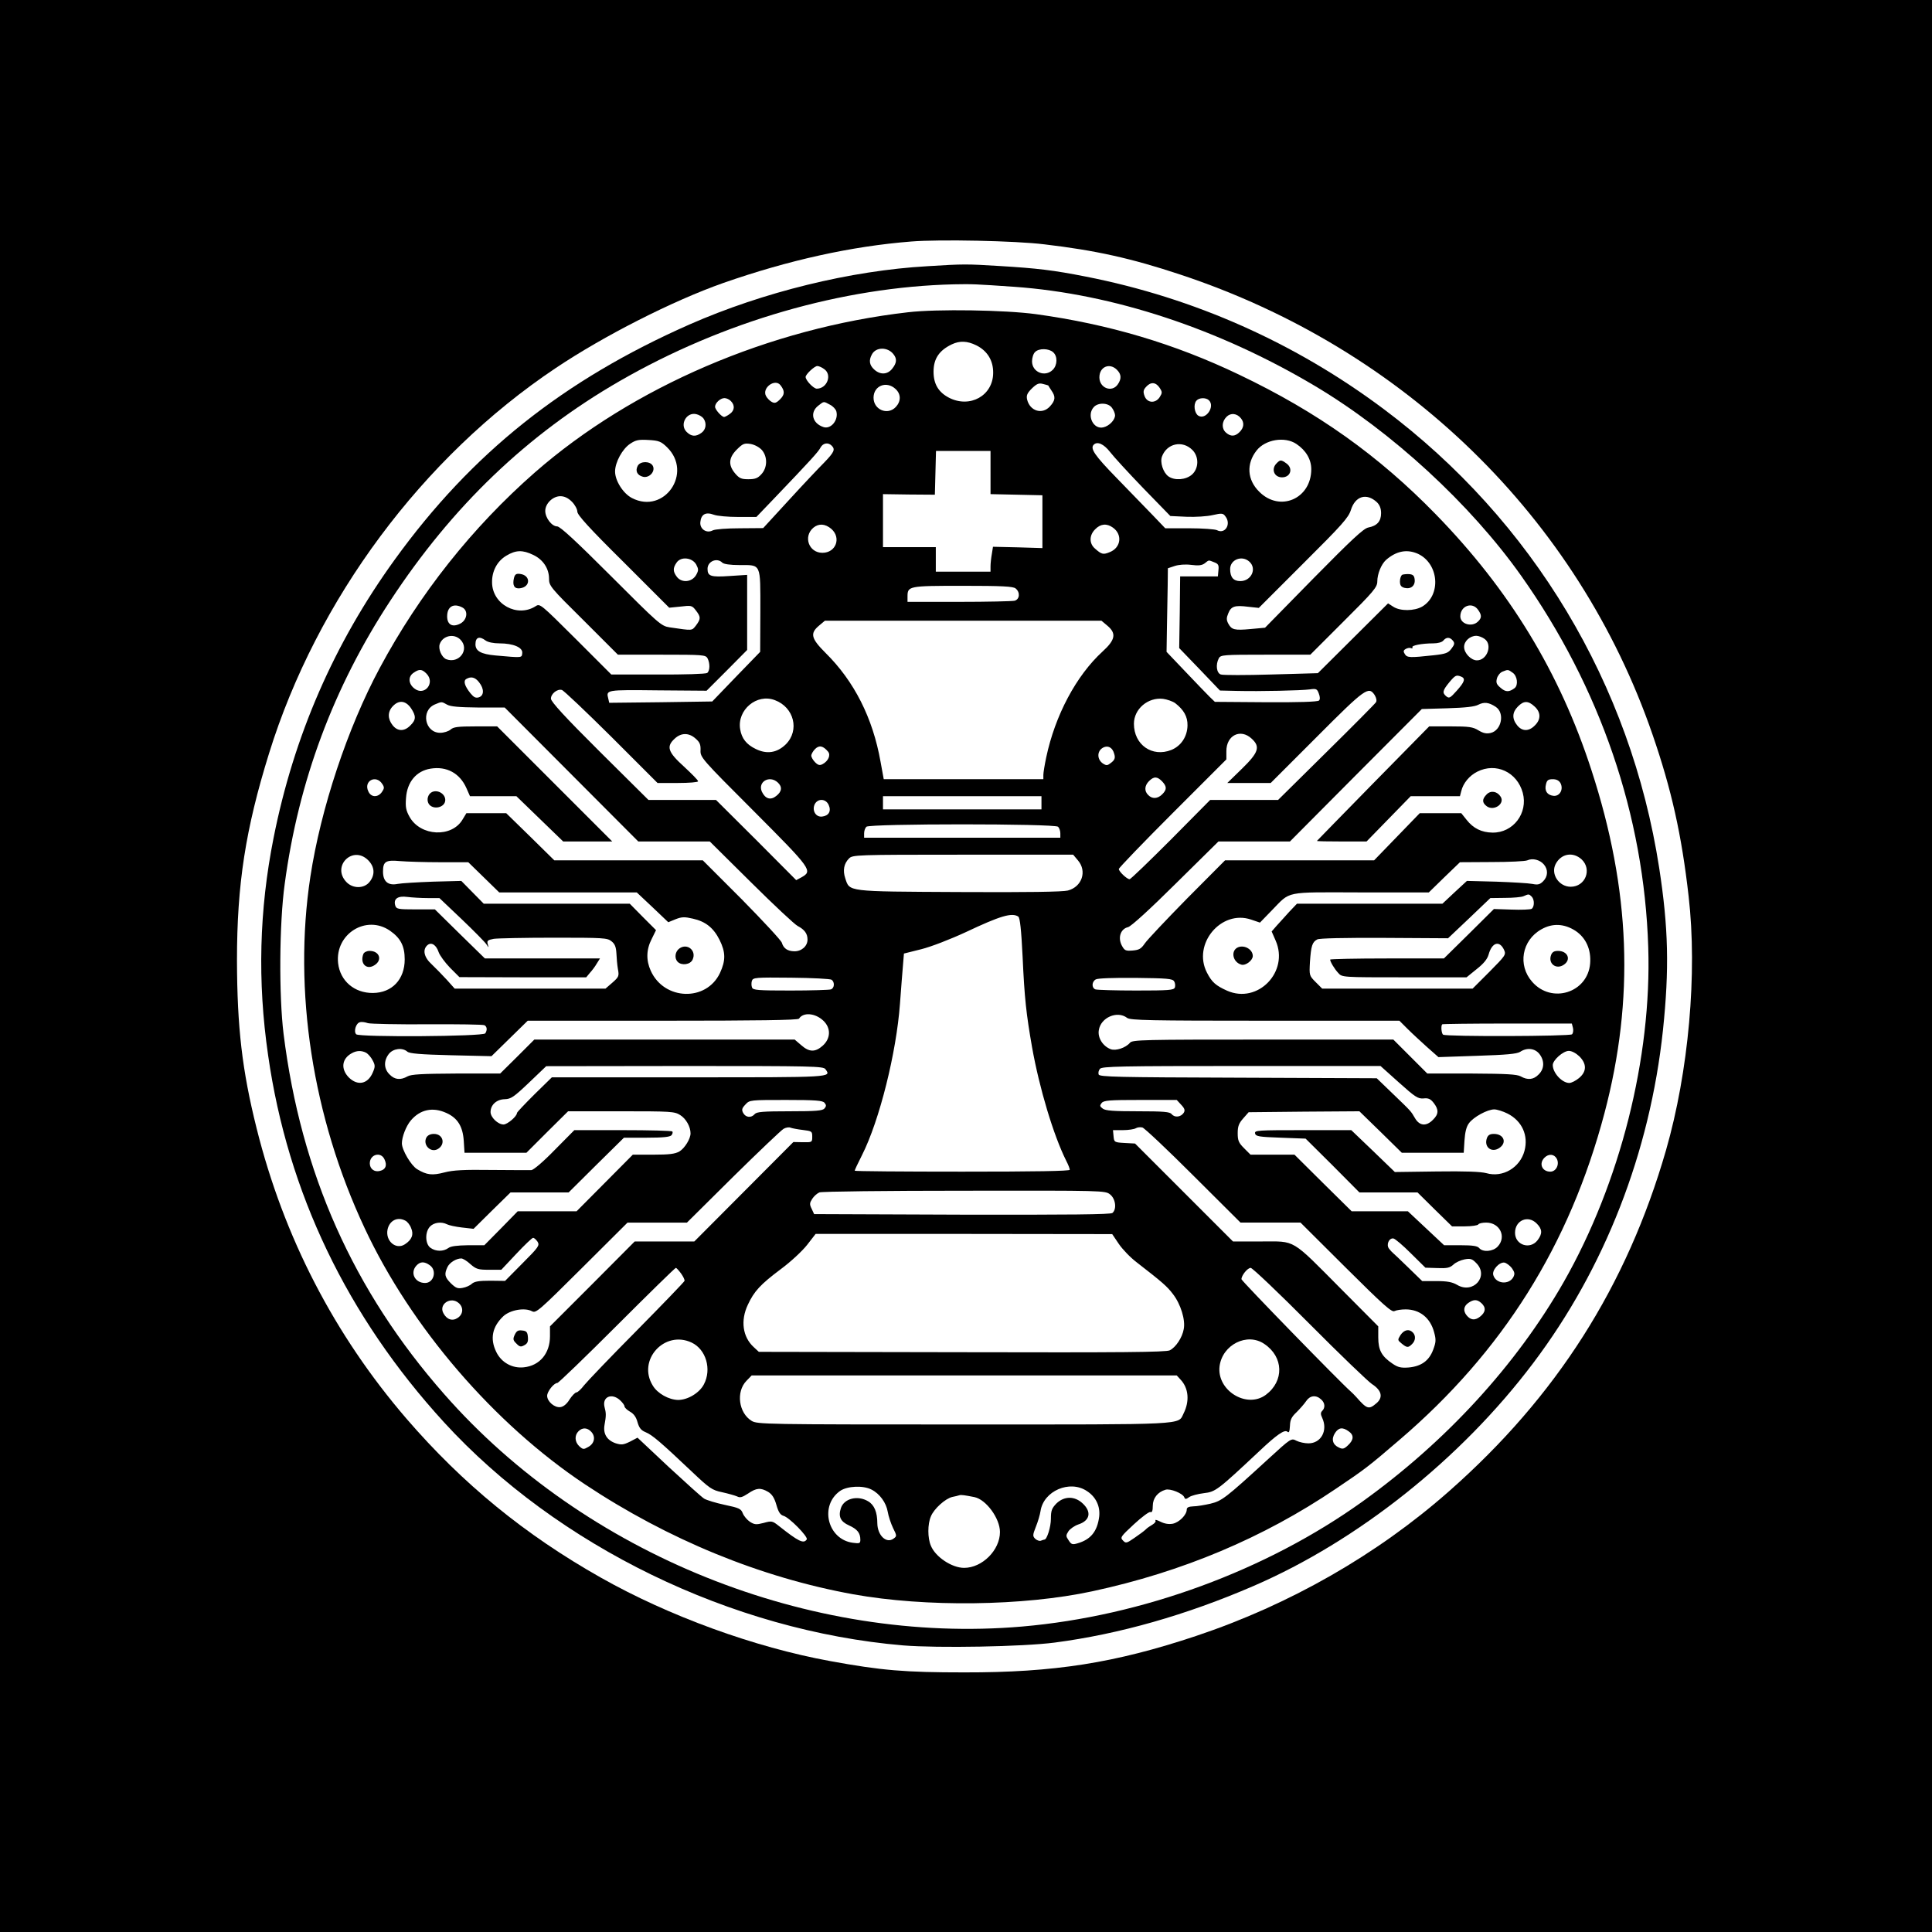<?xml version="1.0" standalone="no"?>
<!DOCTYPE svg PUBLIC "-//W3C//DTD SVG 20010904//EN"
 "http://www.w3.org/TR/2001/REC-SVG-20010904/DTD/svg10.dtd">
<svg version="1.0" xmlns="http://www.w3.org/2000/svg"
 width="1024pt" height="1024pt" viewBox="0 0 1024 1024"
 preserveAspectRatio="xMidYMid meet">
<g transform="translate(0,1024) scale(0.1,-0.1)"
fill="#000000" stroke="none">
<path d="M0 5120 l0 -5120 5120 0 5120 0 0 5120 0 5120 -5120 0 -5120 0 0
-5120z m5535 3825 c272 -32 461 -74 720 -160 1188 -393 2108 -1289 2504 -2439
100 -290 154 -530 191 -856 47 -408 0 -930 -120 -1347 -208 -720 -580 -1305
-1150 -1807 -381 -336 -844 -601 -1341 -767 -429 -143 -751 -194 -1229 -193
-314 0 -437 10 -710 60 -401 73 -856 239 -1215 442 -404 228 -733 498 -1030
842 -383 445 -651 963 -795 1540 -77 308 -103 535 -104 890 0 403 45 695 170
1097 253 816 813 1570 1519 2042 255 171 621 357 888 451 346 121 680 195 997
220 150 12 552 4 705 -15z"/>
<path d="M4915 8829 c-406 -23 -870 -137 -1261 -309 -668 -295 -1153 -681
-1561 -1245 -323 -446 -536 -937 -643 -1476 -76 -382 -86 -760 -29 -1152 104
-728 419 -1384 932 -1945 601 -657 1525 -1106 2434 -1183 184 -15 634 -7 803
15 343 45 698 146 1054 300 553 239 1100 674 1482 1181 379 502 619 1116 688
1765 34 325 29 543 -20 860 -151 975 -670 1840 -1459 2431 -470 352 -1005 590
-1580 703 -172 34 -258 44 -455 56 -179 11 -192 11 -385 -1z m460 -109 c524
-37 1086 -223 1595 -526 408 -243 824 -627 1092 -1005 420 -593 652 -1271 674
-1969 19 -586 -149 -1250 -448 -1775 -251 -439 -623 -845 -1066 -1163 -510
-366 -1168 -608 -1805 -663 -1126 -97 -2317 382 -3062 1231 -483 549 -760
1173 -852 1910 -25 203 -23 585 6 795 73 545 259 1043 559 1500 329 502 727
883 1216 1165 548 316 1182 499 1771 513 99 2 117 1 320 -13z"/>
<path d="M4813 8585 c-734 -84 -1460 -396 -1978 -849 -331 -290 -612 -644
-822 -1036 -171 -318 -313 -746 -368 -1107 -92 -603 11 -1273 288 -1863 245
-524 685 -1036 1167 -1357 441 -293 931 -494 1422 -583 383 -69 902 -63 1268
16 475 102 906 283 1290 543 153 103 172 117 336 258 550 470 903 1034 1088
1733 160 606 138 1183 -69 1818 -168 518 -434 955 -825 1356 -304 312 -627
542 -1042 740 -342 164 -692 268 -1078 321 -162 22 -524 28 -677 10z m361
-175 c59 -29 91 -81 90 -147 -1 -120 -123 -188 -234 -131 -56 29 -82 73 -82
138 0 69 30 113 97 145 42 20 82 18 129 -5z m-438 -48 c19 -24 17 -46 -7 -76
-25 -32 -64 -34 -96 -4 -25 23 -29 48 -12 79 21 41 85 41 115 1z m846 11 c24
-21 23 -68 -2 -93 -41 -41 -110 -13 -110 45 0 18 7 41 16 49 20 21 73 20 96
-1z m-1214 -89 c44 -30 16 -104 -39 -104 -17 0 -59 44 -59 62 0 14 47 58 62
58 8 0 24 -7 36 -16z m1552 -4 c24 -24 25 -48 4 -78 -31 -44 -97 -19 -97 38 0
56 54 79 93 40z m-1783 -82 c23 -30 23 -49 -2 -74 -20 -20 -29 -23 -45 -14
-11 6 -24 20 -30 31 -23 43 48 95 77 57z m1419 -1 c0 -1 8 -13 17 -27 23 -33
21 -52 -8 -84 -41 -45 -106 -25 -121 36 -5 22 0 34 25 59 26 25 37 30 59 24
15 -4 27 -7 28 -8z m590 -12 c15 -23 15 -27 0 -51 -23 -34 -67 -30 -80 8 -8
22 -6 32 9 48 24 27 51 25 71 -5z m-1399 -7 c29 -27 29 -65 1 -95 -43 -46
-118 -15 -118 49 0 64 69 91 117 46z m-873 -64 c22 -22 20 -50 -6 -68 -12 -9
-26 -16 -30 -16 -13 0 -48 39 -48 54 0 20 28 46 50 46 10 0 26 -7 34 -16z
m2534 4 c33 -33 -17 -106 -57 -81 -20 13 -27 59 -10 79 14 17 51 18 67 2z
m-2009 -23 c16 -8 31 -24 34 -36 12 -46 -30 -97 -70 -82 -58 20 -71 77 -27
112 32 25 28 25 63 6z m1495 -17 c9 -12 16 -30 16 -39 0 -25 -31 -57 -62 -64
-53 -13 -90 64 -51 107 23 26 78 24 97 -4z m-2166 -55 c19 -26 14 -60 -10 -77
-30 -22 -54 -20 -79 5 -38 38 -1 106 51 94 14 -3 31 -13 38 -22z m2850 -1 c18
-23 15 -49 -8 -72 -24 -24 -47 -25 -72 -3 -24 21 -23 58 3 84 22 22 55 19 77
-9z m-3043 -152 c139 -135 -13 -358 -185 -270 -47 24 -90 92 -90 141 0 49 39
120 80 147 30 20 45 23 97 20 55 -3 67 -8 98 -38z m3336 17 c51 -34 79 -82 79
-134 0 -157 -167 -229 -276 -119 -64 63 -69 148 -14 218 46 59 150 76 211 35z
m-2833 -32 c31 -36 30 -94 -3 -129 -19 -21 -33 -26 -69 -26 -37 0 -48 5 -70
31 -37 44 -34 83 9 126 32 32 40 35 73 30 22 -4 46 -17 60 -32z m370 23 c20
-20 14 -34 -40 -90 -29 -29 -114 -119 -188 -200 l-135 -147 -123 -1 c-70 0
-132 -5 -144 -11 -33 -18 -70 7 -66 44 4 41 28 55 71 39 18 -7 77 -12 130 -12
l96 0 93 97 c197 206 236 249 247 271 13 24 40 29 59 10z m1475 -33 c19 -25
99 -112 177 -193 l143 -147 86 -4 c47 -2 109 2 139 9 48 11 55 10 67 -7 32
-41 -2 -96 -45 -73 -10 5 -76 10 -146 10 l-128 0 -65 68 c-36 37 -123 127
-193 199 -117 120 -141 156 -121 176 19 19 53 4 86 -38z m437 10 c36 -36 34
-99 -3 -131 -33 -28 -91 -32 -124 -9 -28 20 -46 75 -34 106 26 69 108 87 161
34z m-1070 -120 l0 -114 138 -3 137 -3 0 -140 0 -140 -131 4 -131 3 -6 -38
c-4 -22 -7 -51 -7 -66 l0 -28 -145 0 -145 0 0 65 0 65 -140 0 -140 0 0 140 0
141 138 -2 137 -1 3 116 3 116 144 0 145 0 0 -115z m-2219 -154 c16 -16 29
-40 29 -53 0 -17 63 -87 244 -266 l243 -243 60 6 c57 7 61 6 81 -20 27 -35 27
-45 1 -80 -23 -29 -16 -28 -140 -10 -45 7 -57 18 -310 271 -184 184 -270 264
-286 264 -28 0 -63 45 -63 82 0 39 40 78 80 78 21 0 41 -9 61 -29z m4267 -3
c15 -15 22 -33 22 -58 0 -43 -21 -67 -68 -76 -25 -5 -89 -65 -290 -269 l-257
-262 -76 -7 c-87 -8 -101 -4 -119 29 -10 19 -10 30 0 54 15 38 35 44 106 35
l56 -6 236 236 c206 205 239 242 252 283 23 74 83 92 138 41z m-2892 -141 c54
-47 25 -127 -47 -127 -72 0 -103 86 -48 133 29 24 63 21 95 -6z m1492 7 c52
-36 44 -106 -15 -130 -36 -15 -44 -13 -80 19 -31 27 -30 71 2 102 28 29 61 32
93 9z m-3072 -145 c53 -25 84 -73 84 -126 0 -38 7 -47 183 -221 l182 -182 232
0 c219 0 233 -1 243 -19 14 -27 13 -67 -2 -78 -7 -5 -124 -9 -260 -8 l-248 0
-189 189 c-186 185 -189 188 -212 173 -97 -62 -230 10 -231 126 -1 60 27 113
76 142 50 30 86 31 142 4z m4691 5 c110 -53 122 -219 21 -279 -42 -24 -116
-25 -153 -1 l-28 18 -186 -185 -186 -185 -247 -7 c-135 -4 -255 -4 -267 0 -23
7 -29 52 -11 86 10 18 24 19 248 19 l237 0 177 177 c159 158 178 181 178 211
0 40 21 91 46 114 55 48 112 59 171 32z m-3827 -56 c13 -25 13 -31 0 -55 -22
-39 -76 -44 -102 -11 -22 29 -22 47 -2 76 23 34 83 27 104 -10z m2932 15 c41
-37 10 -103 -48 -103 -37 0 -54 21 -54 64 0 50 63 75 102 39z m-2794 -5 c8 -8
42 -13 91 -13 117 0 111 12 111 -244 l-1 -216 -127 -131 -127 -132 -273 -4
-273 -3 -5 22 c-12 47 -13 47 262 44 l259 -2 108 108 107 108 0 199 0 199 -93
-6 c-100 -7 -117 -1 -117 38 0 40 50 61 78 33z m2607 2 c22 -8 26 -15 23 -42
l-3 -33 -100 0 -100 0 -2 -190 -3 -190 108 -112 108 -113 89 -2 c125 -3 343 2
387 8 34 5 39 3 48 -22 7 -18 7 -31 1 -37 -7 -7 -112 -10 -281 -9 l-271 2 -28
27 c-16 16 -73 75 -128 133 l-100 105 2 130 c1 72 3 171 4 222 l1 91 36 12
c21 7 56 10 87 6 39 -5 57 -3 72 8 24 19 19 18 50 6z m-1052 -139 c25 -20 22
-57 -5 -65 -13 -3 -146 -6 -295 -6 l-273 0 0 27 c0 57 4 58 293 58 209 0 267
-3 280 -14z m-2932 -101 c32 -17 25 -66 -11 -85 -42 -22 -70 -6 -70 38 0 52
34 72 81 47z m5383 -12 c20 -28 20 -43 0 -62 -32 -32 -94 -14 -94 27 0 56 63
79 94 35z m-1965 -84 c49 -41 43 -75 -25 -137 -140 -128 -252 -339 -299 -562
-8 -38 -15 -80 -15 -92 l0 -23 -423 0 -423 0 -17 93 c-41 231 -139 426 -292
577 -76 76 -83 103 -34 144 l31 26 733 0 733 0 31 -26z m-3429 -74 c51 -51 -6
-130 -75 -104 -24 10 -44 55 -34 81 16 44 75 57 109 23z m5428 4 c44 -30 15
-114 -40 -114 -31 0 -68 38 -68 71 0 31 31 59 65 59 11 0 31 -7 43 -16z
m-5294 -9 c12 -9 42 -15 73 -15 74 0 125 -22 121 -52 -3 -25 3 -25 -143 -12
-75 7 -105 23 -105 59 0 38 21 45 54 20z m5126 0 c11 -13 10 -21 -7 -43 -17
-23 -30 -28 -94 -35 -128 -14 -141 -13 -153 6 -9 14 -8 20 4 27 8 5 21 8 28 5
7 -3 11 -1 8 4 -6 10 51 21 110 21 25 0 47 6 54 15 16 19 34 19 50 0z m-5440
-175 c49 -49 -10 -122 -64 -79 -32 25 -34 63 -4 83 30 21 44 20 68 -4z m5758
4 c24 -17 30 -65 10 -81 -29 -22 -48 -22 -74 1 -22 18 -26 28 -20 50 4 15 17
31 29 36 30 12 30 12 55 -6z m-274 -20 c25 -10 19 -28 -23 -75 -34 -38 -40
-42 -55 -30 -23 19 -20 31 15 74 32 38 37 41 63 31z m-5205 -30 c28 -35 27
-71 -1 -80 -17 -5 -27 0 -45 22 -31 39 -38 65 -22 75 25 15 47 10 68 -17z
m701 -289 l245 -245 108 0 c60 0 107 4 107 9 0 6 -34 40 -75 78 -85 77 -95
106 -49 148 34 32 75 32 110 1 22 -19 28 -31 27 -62 -2 -38 4 -45 284 -325
306 -307 311 -315 251 -349 l-28 -15 -212 213 -213 212 -179 0 -179 0 -259
257 c-184 183 -258 264 -258 280 0 26 34 53 58 46 9 -2 127 -114 262 -248z
m4046 221 c9 -15 12 -30 7 -38 -4 -7 -123 -127 -263 -265 l-256 -253 -180 0
-180 0 -208 -210 c-115 -115 -213 -210 -219 -210 -14 0 -57 41 -57 54 0 6 128
139 285 296 l285 285 0 44 c0 84 75 121 134 66 47 -43 37 -73 -51 -159 l-78
-76 115 0 115 0 245 245 c257 258 274 269 306 221z m-3179 -27 c102 -38 132
-160 58 -234 -46 -45 -100 -54 -159 -25 -50 24 -75 56 -83 105 -17 102 88 191
184 154z m2122 -16 c45 -35 66 -71 65 -118 -1 -59 -34 -109 -86 -130 -101 -40
-198 27 -198 139 0 78 74 141 154 132 22 -3 51 -13 65 -23z m-4051 -26 c28
-42 28 -62 -3 -92 -32 -33 -68 -32 -94 1 -27 34 -27 72 1 101 32 34 68 30 96
-10z m192 18 c18 -10 62 -14 165 -15 l140 0 354 -355 354 -355 189 0 190 0
219 -217 c121 -120 232 -224 247 -231 36 -19 52 -40 52 -72 0 -35 -32 -63 -71
-62 -35 1 -56 15 -65 45 -3 12 -99 115 -212 230 l-207 207 -393 0 -394 0 -127
125 -128 125 -105 0 -106 0 -20 -33 c-57 -98 -223 -90 -281 13 -19 34 -23 52
-19 101 6 85 55 143 130 155 85 14 155 -24 190 -103 l19 -43 123 0 123 0 124
-120 124 -120 130 0 130 0 -305 305 -305 305 -114 0 c-94 0 -118 -3 -133 -17
-11 -9 -35 -17 -55 -17 -81 0 -104 117 -29 150 38 16 36 16 66 -1z m5557 -11
c50 -32 32 -126 -27 -139 -22 -5 -39 -1 -64 14 -29 18 -50 21 -147 21 l-114 0
-297 -302 c-164 -167 -297 -304 -298 -305 0 -2 59 -3 131 -3 l132 0 117 120
117 120 131 0 130 0 7 27 c10 42 43 82 85 103 99 50 211 -2 241 -112 29 -108
-51 -213 -161 -211 -57 1 -101 22 -137 68 l-28 35 -110 0 -110 0 -121 -125
-121 -125 -395 0 -395 0 -201 -202 c-110 -112 -211 -219 -224 -238 -20 -29
-30 -35 -65 -38 -38 -3 -43 0 -58 28 -21 42 -5 87 34 96 16 4 114 93 252 230
l227 224 189 0 190 0 349 351 350 351 136 4 c94 3 144 8 164 19 30 15 54 13
91 -11z m207 1 c33 -30 34 -68 1 -100 -32 -33 -68 -32 -94 1 -28 35 -26 69 4
99 31 32 55 32 89 0z m-3745 -239 c15 -18 1 -50 -29 -66 -15 -8 -24 -6 -40 10
-11 11 -20 27 -20 35 0 8 9 24 20 35 22 22 43 17 69 -14z m1517 -13 c6 -20 2
-31 -16 -45 -20 -16 -25 -17 -44 -5 -30 20 -33 61 -5 81 28 19 56 6 65 -31z
m254 -145 c25 -27 25 -43 0 -68 -24 -24 -53 -26 -74 -4 -22 21 -20 50 4 74 26
26 44 25 70 -2z m-4134 -13 c12 -18 11 -24 -2 -43 -21 -30 -58 -29 -72 4 -26
55 41 90 74 39z m2096 8 c25 -23 23 -48 -8 -72 -30 -24 -58 -15 -76 23 -23 52
40 89 84 49z m4149 -4 c17 -33 -4 -71 -38 -67 -33 4 -48 27 -39 61 5 22 12 27
36 27 20 0 33 -7 41 -21z m-2751 -104 l0 -35 -420 0 -420 0 0 35 0 35 420 0
420 0 0 -35z m-1128 -11 c15 -33 1 -58 -35 -62 -34 -4 -55 34 -38 67 17 30 58
28 73 -5z m1216 -116 c7 -7 12 -22 12 -35 l0 -23 -520 0 -520 0 0 23 c0 13 5
28 12 35 17 17 999 17 1016 0z m-3657 -177 c35 -35 38 -77 8 -115 -29 -37 -90
-37 -124 0 -78 84 35 195 116 115z m3763 -2 c48 -57 21 -139 -54 -159 -27 -7
-212 -10 -578 -8 -600 3 -578 1 -602 73 -14 42 -7 78 20 105 19 19 36 20 604
20 l584 0 26 -31z m2669 6 c56 -53 20 -145 -58 -145 -62 0 -107 67 -80 120 29
56 92 67 138 25z m-200 -27 c23 -27 22 -63 -4 -89 -17 -17 -28 -20 -57 -14
-21 4 -107 9 -192 12 l-155 4 -65 -60 -65 -61 -385 0 -386 0 -40 -42 c-21 -24
-52 -57 -67 -74 l-27 -31 21 -48 c73 -165 -94 -338 -257 -266 -60 27 -81 45
-107 96 -78 151 75 335 234 281 l47 -16 63 65 c102 104 61 96 471 95 l361 0
82 80 83 80 168 1 c93 0 178 4 189 9 28 13 67 3 88 -22z m-5849 12 l148 0 82
-80 82 -80 365 0 364 0 84 -79 83 -79 39 16 c33 13 48 13 91 3 68 -15 110 -49
142 -113 32 -65 33 -108 2 -175 -72 -153 -296 -146 -367 12 -25 55 -24 112 5
168 l23 47 -70 70 -69 70 -387 0 -387 0 -59 60 -60 61 -150 -4 c-82 -3 -167
-8 -188 -12 -50 -10 -77 13 -77 65 0 54 14 63 90 56 36 -3 132 -6 214 -6z
m5784 -182 c16 -16 15 -55 0 -65 -7 -4 -55 -6 -107 -4 l-93 3 -132 -131 -133
-131 -301 0 c-166 0 -302 -3 -302 -6 0 -11 23 -50 43 -71 20 -23 21 -23 350
-23 l330 0 53 43 c37 29 57 53 64 78 18 65 58 76 82 24 11 -25 7 -30 -77 -115
l-90 -90 -398 0 -399 0 -34 34 c-35 35 -35 36 -31 108 6 85 12 105 39 119 12
6 140 9 356 8 l337 -2 112 106 112 107 78 1 c43 0 87 4 98 9 27 12 29 12 43
-2z m-5852 -8 l63 0 118 -112 c65 -62 124 -122 131 -133 13 -20 13 -20 7 1 -5
18 0 22 32 28 21 3 165 6 319 6 263 0 283 -1 305 -19 18 -14 24 -30 26 -63 1
-23 4 -61 8 -84 7 -37 5 -42 -29 -72 l-37 -32 -399 0 -400 0 -42 47 c-24 26
-60 63 -80 82 -41 37 -50 78 -22 102 21 17 46 1 59 -38 6 -17 33 -54 60 -82
l50 -50 336 -1 336 0 19 23 c11 12 28 34 37 50 l17 27 -305 0 -305 0 -133 130
-132 130 -102 0 c-94 0 -102 2 -108 20 -11 36 13 53 64 46 24 -3 72 -6 107 -6z
m3131 -98 c9 -6 16 -70 23 -213 10 -220 19 -301 50 -479 39 -219 114 -468 181
-602 11 -21 19 -42 19 -48 0 -7 -182 -10 -570 -10 -313 0 -570 2 -570 5 0 3
17 40 39 83 92 182 182 542 201 802 6 80 13 172 16 205 l5 61 92 23 c52 13
155 53 237 91 182 86 243 104 277 82z m-3330 -75 c56 -39 78 -81 78 -152 0
-106 -67 -177 -168 -178 -98 -1 -174 63 -185 158 -17 155 149 259 275 172z
m6284 -1 c55 -37 83 -99 77 -173 -13 -155 -204 -215 -307 -97 -78 88 -55 220
48 278 59 34 122 31 182 -8z m-3943 -259 c17 -13 15 -44 -4 -51 -9 -3 -105 -6
-214 -6 -174 0 -199 2 -204 16 -4 9 -4 25 -1 35 6 18 19 19 208 17 111 -1 208
-6 215 -11z m1815 -8 c6 -9 7 -24 4 -33 -6 -14 -30 -16 -206 -16 -110 0 -206
3 -215 6 -21 8 -20 41 2 53 10 6 94 9 211 8 166 -2 195 -4 204 -18z m-1859
-209 c41 -39 39 -94 -3 -132 -40 -36 -72 -35 -114 2 l-35 30 -690 0 -690 0
-90 -90 -91 -90 -233 0 c-183 -1 -238 -4 -258 -15 -37 -21 -68 -18 -95 10 -31
30 -32 73 -4 109 23 29 72 35 98 12 12 -10 68 -15 231 -19 l215 -5 96 94 96
94 716 0 c498 0 718 3 722 11 22 35 86 30 129 -11z m1610 15 c17 -13 121 -15
731 -15 l712 0 44 -44 c24 -24 71 -67 103 -96 l60 -53 205 7 c156 5 210 10
228 21 36 24 78 19 102 -11 28 -36 27 -79 -4 -109 -27 -28 -58 -31 -95 -10
-20 11 -75 14 -260 15 l-235 0 -90 90 -90 90 -691 0 c-631 0 -693 -1 -705 -17
-23 -27 -75 -44 -102 -34 -42 16 -70 61 -63 101 10 67 98 105 150 65z m-3708
-34 c160 1 296 -1 302 -5 14 -8 15 -26 4 -43 -11 -17 -668 -21 -684 -5 -15 15
-1 60 20 64 9 3 28 0 42 -5 14 -4 156 -7 316 -6z m6071 -19 c3 -13 1 -28 -5
-34 -11 -11 -666 -13 -683 -2 -9 5 -13 47 -5 55 2 2 158 4 346 4 l341 0 6 -23z
m-6396 -132 c10 -6 26 -24 34 -40 14 -26 14 -34 1 -64 -26 -62 -80 -73 -127
-27 -44 45 -38 100 16 129 25 14 51 15 76 2z m6430 -19 c40 -40 39 -81 -2
-115 -17 -14 -40 -26 -52 -26 -39 1 -87 54 -87 95 0 26 55 75 85 75 16 0 38
-12 56 -29z m-3996 -68 c32 -44 41 -43 -724 -43 l-726 0 -93 -91 c-50 -50 -92
-94 -92 -98 0 -18 -51 -61 -71 -61 -30 0 -69 38 -69 66 0 38 32 67 75 68 33 1
48 11 129 88 l91 87 734 1 c681 0 735 -1 746 -17z m3039 -70 c86 -77 101 -87
130 -85 26 3 38 -2 55 -24 27 -35 27 -59 -4 -89 -35 -36 -71 -33 -95 8 -23 39
-17 33 -120 132 l-83 80 -734 3 c-640 2 -735 4 -740 17 -3 9 0 22 7 30 11 13
109 15 750 15 l737 0 97 -87z m-3044 -108 c10 -12 10 -18 0 -30 -10 -12 -44
-15 -185 -15 -141 0 -175 -3 -185 -15 -18 -21 -47 -19 -61 6 -9 17 -7 25 12
45 22 24 25 24 215 24 158 0 194 -3 204 -15z m1890 -10 c19 -20 22 -30 14 -43
-15 -23 -48 -27 -64 -7 -10 12 -41 15 -179 15 -127 0 -172 3 -186 14 -16 12
-17 16 -6 30 12 14 41 16 205 16 l193 0 23 -25z m-3894 -44 c60 -27 87 -72 92
-148 l4 -63 164 0 164 0 110 110 111 110 281 0 c264 0 283 -1 313 -20 31 -19
55 -62 55 -97 0 -29 -31 -79 -59 -96 -23 -13 -53 -17 -138 -17 l-109 0 -149
-150 -149 -150 -156 0 -156 0 -88 -90 -89 -90 -86 0 c-60 -1 -92 -5 -105 -15
-26 -19 -66 -19 -94 1 -29 20 -31 85 -2 114 21 21 60 26 89 11 9 -5 45 -13 79
-17 l62 -7 98 97 98 96 154 0 154 0 146 145 147 145 120 0 c89 0 123 4 132 13
6 8 8 17 4 20 -3 4 -122 7 -263 7 l-256 0 -104 -105 c-59 -61 -112 -106 -124
-107 -12 0 -106 0 -211 1 -147 2 -203 -1 -249 -13 -65 -17 -94 -14 -145 17
-32 19 -81 102 -81 137 0 34 22 91 47 121 50 59 117 73 189 40z m5624 -3 c77
-39 112 -116 90 -198 -24 -89 -115 -143 -202 -118 -30 8 -111 11 -264 9 l-221
-3 -115 111 -116 111 -257 0 c-239 0 -256 -1 -253 -17 3 -16 20 -19 136 -23
l132 -5 143 -142 142 -143 154 0 154 0 91 -90 92 -90 67 0 c36 0 69 5 72 10 3
6 22 10 42 10 73 0 109 -76 61 -127 -25 -27 -79 -31 -98 -8 -9 11 -34 15 -99
15 l-87 0 -96 90 -96 90 -149 0 -149 0 -152 150 -151 150 -117 0 -116 0 -34
34 c-29 29 -34 41 -34 80 0 36 6 52 29 78 l29 33 294 3 293 2 113 -110 112
-110 164 0 164 0 4 65 c3 44 10 74 24 92 24 33 98 73 134 73 14 0 46 -10 70
-22z m-3735 -87 c48 -6 50 -7 50 -36 0 -29 -1 -30 -50 -29 l-50 1 -263 -264
-262 -263 -158 0 -158 0 -224 -225 -225 -225 0 -52 c0 -91 -54 -156 -138 -165
-61 -7 -120 25 -147 82 -34 70 -21 133 38 189 36 33 113 47 152 26 21 -11 36
2 264 229 l242 241 158 0 157 0 245 243 c135 133 255 247 267 254 12 7 29 10
37 6 8 -3 38 -9 65 -12z m2070 -242 l250 -249 159 0 159 0 240 -239 c199 -198
244 -238 258 -230 10 5 36 9 59 9 75 0 131 -45 151 -121 11 -40 10 -53 -5 -93
-22 -59 -64 -88 -130 -94 -41 -3 -57 1 -85 20 -58 39 -76 72 -76 139 l0 59
-195 196 c-271 273 -240 254 -424 254 l-151 0 -260 260 -259 259 -55 3 c-55 3
-56 4 -59 36 l-3 32 53 0 c29 0 60 5 68 10 8 5 24 7 35 4 11 -3 133 -118 270
-255z m-4287 86 c15 -32 6 -54 -24 -61 -30 -8 -54 11 -54 40 0 48 59 64 78 21z
m6213 4 c16 -30 -3 -69 -34 -69 -44 0 -62 43 -31 74 22 22 51 20 65 -5z
m-2367 -190 c29 -23 36 -78 12 -98 -10 -8 -226 -10 -797 -9 l-784 3 -13 28
c-12 24 -11 31 3 53 9 14 26 29 38 34 12 5 358 9 768 9 740 1 747 1 773 -20z
m-3735 -139 c10 -5 24 -22 30 -39 15 -34 4 -62 -33 -86 -47 -31 -104 17 -92
78 10 48 53 70 95 47z m5996 -15 c30 -30 31 -54 4 -89 -40 -51 -119 -25 -119
40 0 66 69 96 115 49z m-2215 -108 c19 -28 61 -72 94 -97 138 -107 162 -128
193 -169 41 -53 67 -137 57 -186 -8 -45 -42 -96 -74 -112 -20 -10 -253 -12
-1102 -10 l-1076 2 -27 25 c-59 54 -71 141 -31 225 33 71 66 107 174 188 53
39 115 97 140 129 l45 58 786 0 786 -1 35 -52z m-3081 12 c12 -20 7 -28 -80
-115 l-92 -93 -79 1 c-59 0 -83 -4 -97 -16 -9 -9 -31 -19 -49 -22 -26 -5 -36
-1 -62 24 -33 33 -36 48 -19 85 11 25 47 47 74 47 8 0 30 -13 48 -30 31 -27
42 -30 99 -30 l65 0 79 84 c43 46 84 85 89 85 6 1 16 -9 24 -20z m4629 -62
l77 -76 63 -2 c51 -2 66 1 85 18 12 12 39 24 59 28 31 6 41 3 62 -19 70 -69
-15 -167 -101 -116 -26 15 -52 20 -110 20 l-75 0 -74 72 c-41 40 -78 75 -82
78 -4 3 -13 13 -20 22 -16 21 0 57 23 54 9 -1 51 -37 93 -79z m-5200 -63 c39
-27 22 -94 -25 -94 -54 0 -81 54 -46 92 20 22 42 23 71 2z m5735 -15 c15 -22
17 -30 8 -48 -23 -42 -92 -36 -106 10 -9 26 31 71 59 67 10 -2 28 -15 39 -29z
m-4403 -29 c12 -17 20 -34 18 -39 -2 -6 -116 -124 -253 -263 -138 -139 -263
-270 -279 -290 -16 -21 -34 -38 -41 -38 -6 0 -23 -17 -36 -37 -15 -25 -33 -39
-49 -41 -31 -4 -70 30 -70 60 0 23 36 68 54 68 6 0 148 137 316 305 168 168
308 305 312 305 4 0 16 -14 28 -30z m3330 -266 c162 -163 312 -307 332 -320
51 -33 60 -70 24 -101 -41 -35 -50 -33 -108 33 -9 10 -23 24 -30 30 -51 44
-578 585 -578 594 0 20 32 60 49 60 9 0 149 -133 311 -296z m-4508 109 c26
-23 23 -59 -6 -78 -28 -19 -58 -9 -76 25 -26 48 40 91 82 53z m5420 0 c25 -23
23 -48 -8 -72 -27 -21 -50 -18 -71 8 -19 24 -15 48 9 65 29 20 47 20 70 -1z
m-4186 -209 c76 -36 107 -141 65 -221 -23 -45 -85 -83 -137 -83 -49 1 -109 34
-134 76 -84 135 62 296 206 228z m3035 -7 c103 -69 106 -197 8 -270 -102 -75
-261 24 -245 152 15 114 146 180 237 118z m-443 -190 c42 -45 48 -114 15 -179
-30 -61 31 -58 -1165 -58 -1052 0 -1094 1 -1124 19 -69 42 -84 154 -28 212
l28 29 1126 0 1127 0 21 -23z m-2971 -109 c13 -12 23 -26 23 -32 0 -6 13 -19
29 -28 20 -11 33 -29 40 -56 9 -31 19 -43 43 -53 35 -14 81 -54 245 -209 94
-89 107 -98 160 -109 32 -7 67 -17 79 -22 17 -9 28 -5 59 15 44 30 66 32 106
9 21 -13 33 -31 44 -69 11 -39 21 -53 37 -58 30 -7 132 -111 124 -125 -16 -25
-43 -12 -149 72 -33 26 -37 27 -80 15 -39 -10 -48 -9 -72 6 -15 10 -32 30 -38
45 -9 24 -19 29 -96 45 -47 10 -96 25 -109 33 -13 8 -97 84 -188 168 l-165
155 -40 -21 c-35 -17 -45 -18 -75 -9 -47 16 -68 50 -60 97 9 50 9 63 0 96 -13
54 39 76 83 35z m3715 5 c21 -18 23 -44 6 -61 -9 -9 -9 -18 0 -37 31 -67 -6
-135 -73 -135 -20 0 -48 6 -64 14 -27 14 -28 14 -149 -97 -229 -210 -246 -222
-307 -237 -31 -7 -72 -14 -91 -14 -24 -1 -34 -6 -34 -17 0 -28 -40 -68 -74
-75 -22 -4 -44 0 -66 11 -18 9 -29 12 -26 6 4 -5 -4 -15 -16 -22 -12 -7 -29
-18 -36 -26 -7 -7 -34 -27 -59 -44 -42 -29 -46 -30 -61 -14 -16 16 -12 21 58
86 41 38 80 67 87 65 9 -4 13 6 13 33 0 40 26 73 67 85 25 8 92 -19 100 -40 4
-11 9 -11 26 1 11 8 46 17 78 21 62 7 73 16 294 223 92 87 133 115 148 103 9
-8 12 -1 14 31 1 31 8 47 35 72 18 18 41 44 51 59 20 30 52 34 79 9z m-3868
-172 c24 -26 17 -62 -16 -80 -24 -14 -28 -14 -47 3 -25 23 -27 58 -5 80 21 21
47 20 68 -3z m4014 3 c29 -20 28 -45 -3 -74 -21 -20 -29 -22 -49 -12 -33 15
-41 45 -20 77 19 29 40 32 72 9z m-2529 -309 c44 -22 78 -70 86 -117 4 -24 17
-63 28 -86 21 -42 21 -44 3 -57 -38 -28 -85 17 -86 81 0 59 -16 98 -49 117
-55 33 -127 15 -144 -36 -15 -45 -2 -72 43 -92 44 -20 60 -40 60 -76 0 -19 -4
-21 -40 -16 -134 18 -178 197 -67 275 38 26 122 30 166 7z m1142 -8 c48 -31
71 -81 65 -135 -10 -79 -45 -122 -115 -142 -27 -8 -33 -6 -47 16 -15 22 -15
26 -1 48 9 13 32 29 52 36 62 20 72 66 24 111 -43 41 -99 40 -140 0 -24 -25
-29 -37 -29 -81 0 -43 -21 -110 -34 -110 -3 0 -11 -3 -19 -6 -8 -3 -21 2 -30
10 -14 14 -14 20 3 63 11 27 22 64 25 84 16 107 155 167 246 106z m-596 -32
c62 -13 135 -113 135 -185 0 -96 -94 -190 -190 -190 -65 0 -152 58 -176 117
-18 41 -18 115 0 156 16 40 77 95 114 103 15 3 32 7 37 9 10 3 29 0 80 -10z"/>
<path d="M3380 7771 c-14 -27 -3 -50 28 -58 34 -8 67 29 52 58 -14 26 -66 26
-80 0z"/>
<path d="M6766 7784 c-30 -30 -13 -74 29 -74 46 0 60 48 23 74 -28 20 -33 20
-52 0z"/>
<path d="M2724 7176 c-9 -39 2 -58 32 -54 57 7 57 69 1 76 -21 3 -28 -2 -33
-22z"/>
<path d="M7433 7194 c-7 -3 -13 -19 -13 -35 0 -22 6 -30 25 -35 33 -8 57 12
53 45 -2 20 -9 26 -28 28 -14 1 -31 -1 -37 -3z"/>
<path d="M2292 6043 c-23 -9 -33 -41 -20 -63 22 -35 88 -21 88 20 0 31 -37 55
-68 43z"/>
<path d="M7880 6030 c-26 -26 -25 -45 1 -64 38 -26 96 14 73 51 -18 29 -52 35
-74 13z"/>
<path d="M6564 5220 c-43 -16 -32 -80 16 -93 23 -6 60 23 60 46 0 34 -42 59
-76 47z"/>
<path d="M3601 5213 c-23 -16 -28 -52 -9 -71 21 -21 67 -15 79 12 22 47 -28
89 -70 59z"/>
<path d="M1926 5184 c-20 -51 17 -88 60 -59 42 27 25 75 -27 75 -15 0 -29 -7
-33 -16z"/>
<path d="M8221 5178 c-17 -46 28 -79 68 -51 40 27 20 73 -31 73 -21 0 -31 -6
-37 -22z"/>
<path d="M2260 4211 c-20 -38 21 -82 59 -62 44 24 31 81 -19 81 -19 0 -33 -7
-40 -19z"/>
<path d="M7881 4208 c-17 -47 24 -80 65 -53 43 28 25 75 -28 75 -21 0 -31 -6
-37 -22z"/>
<path d="M2728 3165 c-10 -22 -9 -29 9 -46 17 -18 24 -19 42 -9 17 9 21 19 19
43 -2 27 -8 33 -30 35 -22 3 -30 -2 -40 -23z"/>
<path d="M7423 3164 c-16 -26 -16 -27 6 -45 28 -23 35 -23 55 -3 19 18 21 45
4 62 -20 20 -46 14 -65 -14z"/>
</g>
</svg>
